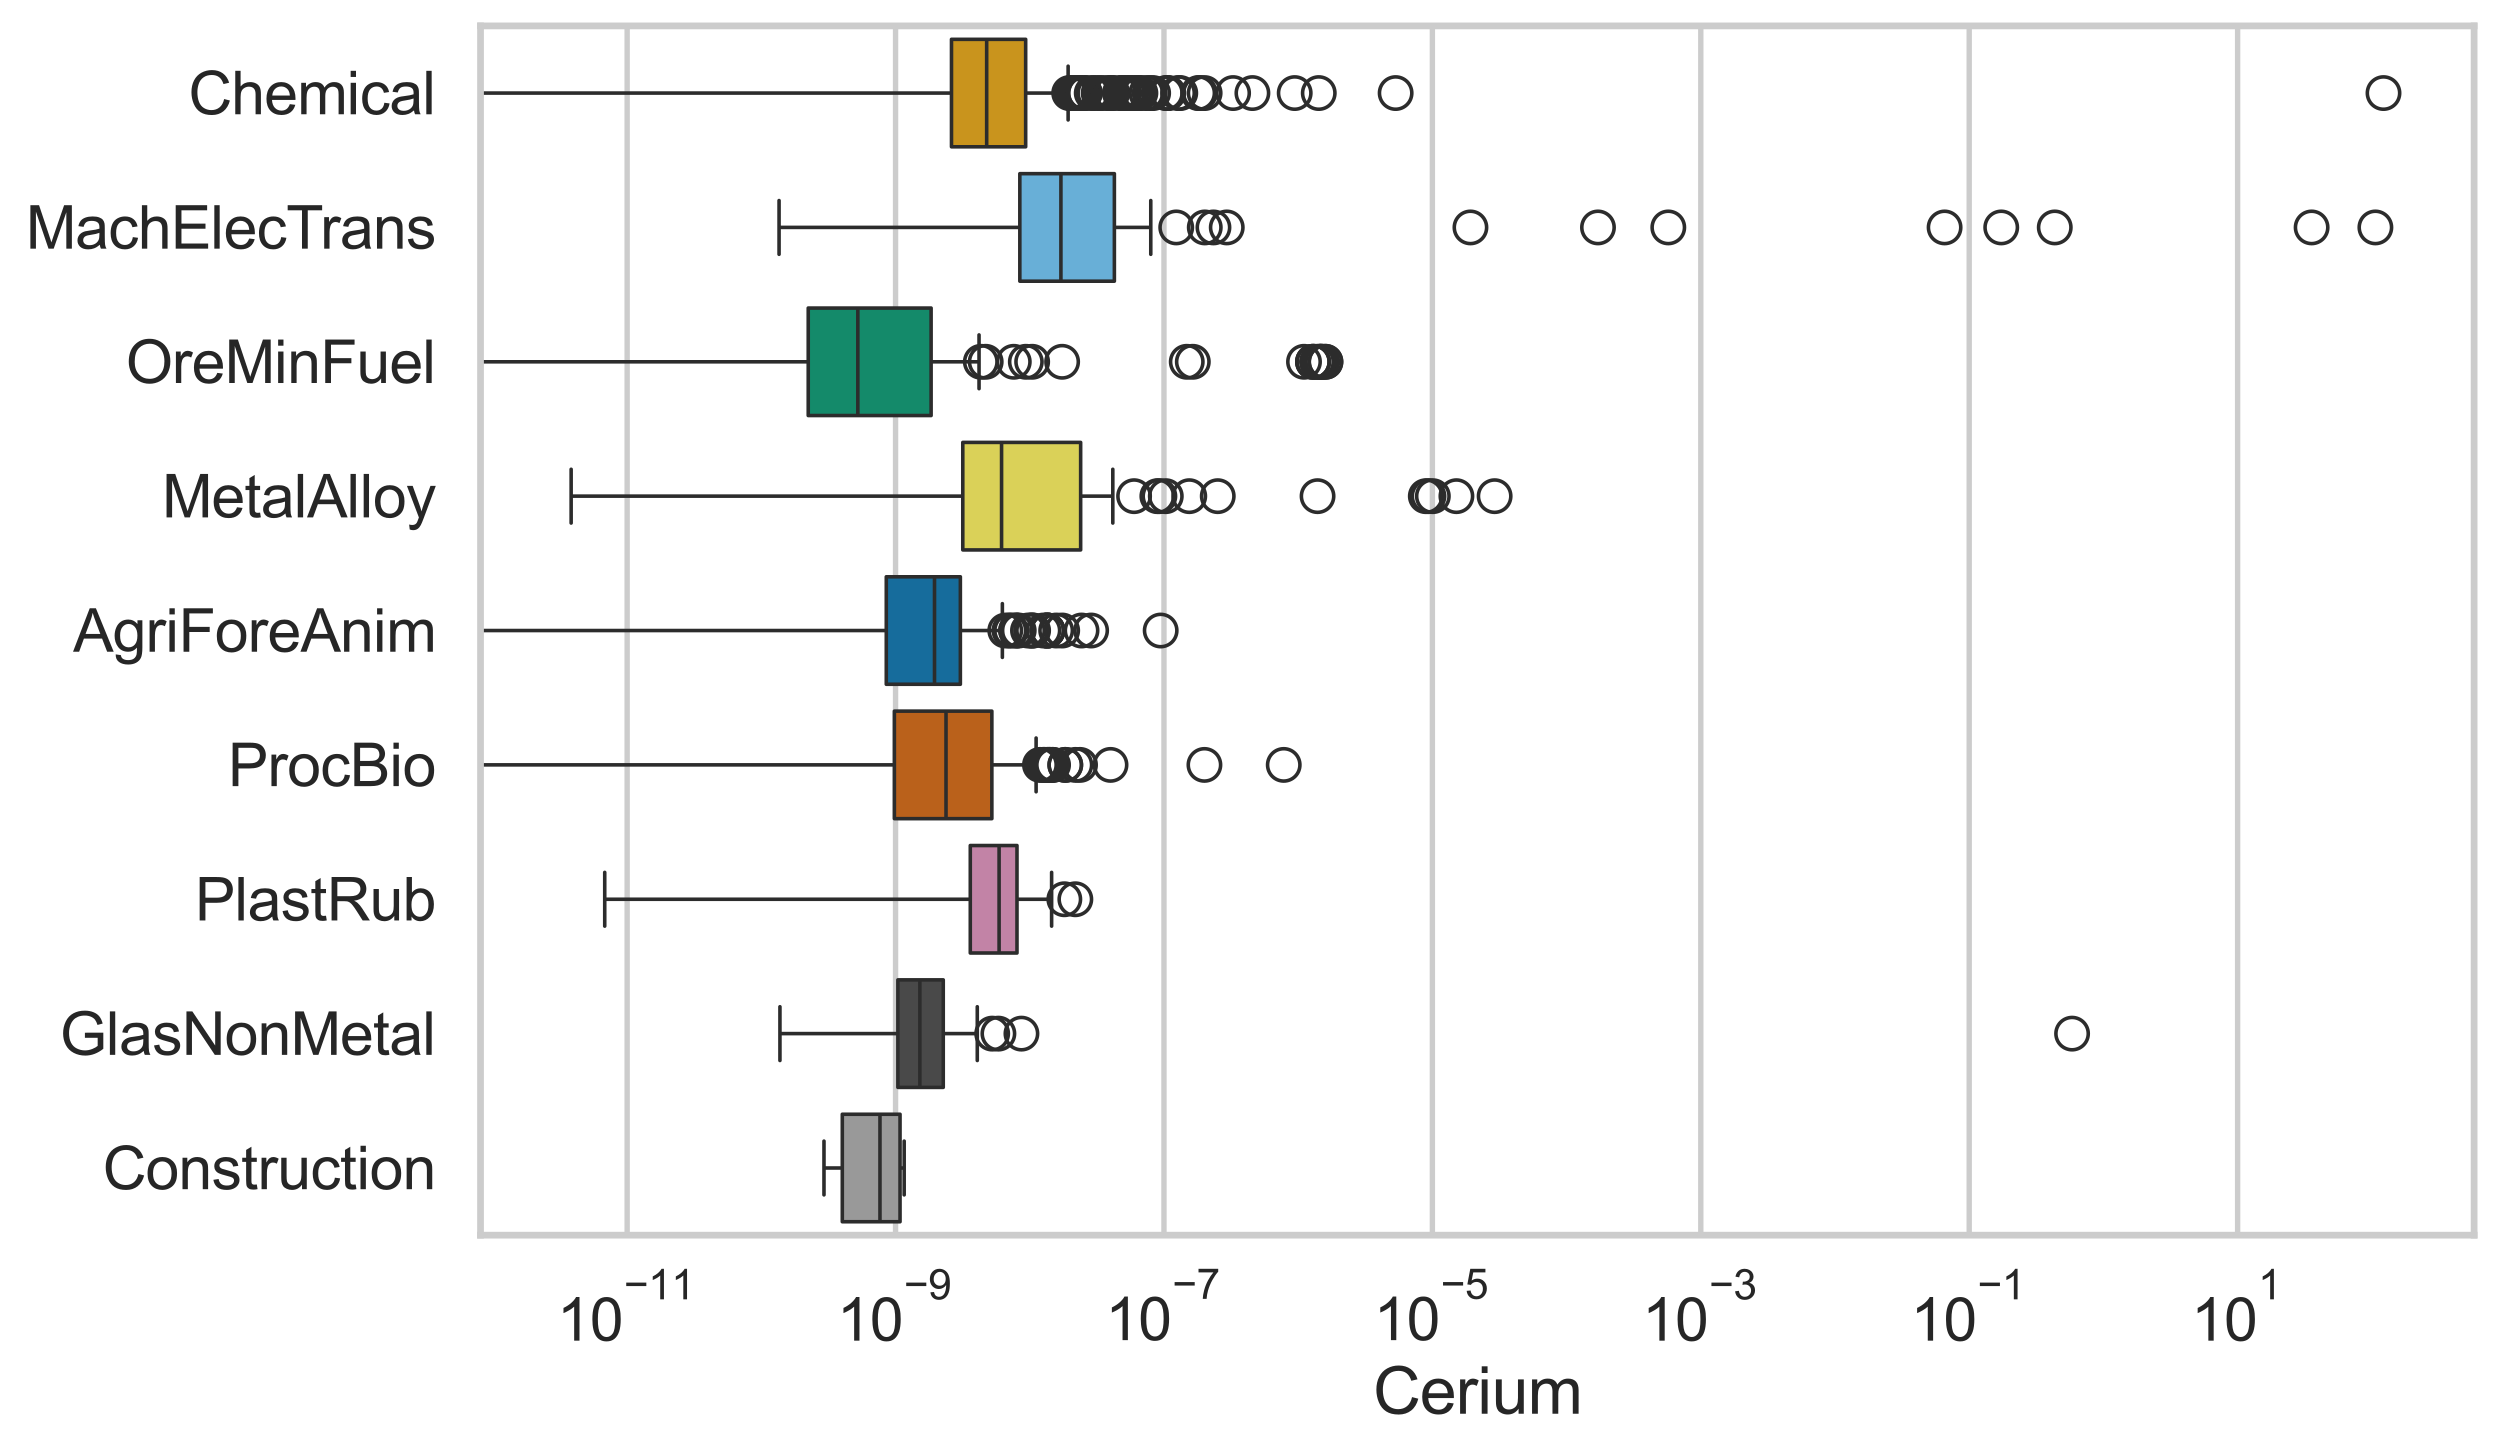 <?xml version="1.0" encoding="utf-8" standalone="no"?>
<!DOCTYPE svg PUBLIC "-//W3C//DTD SVG 1.1//EN"
  "http://www.w3.org/Graphics/SVG/1.1/DTD/svg11.dtd">
<svg xmlns:xlink="http://www.w3.org/1999/xlink" width="695.577pt" height="404.121pt" viewBox="0 0 695.577 404.121" xmlns="http://www.w3.org/2000/svg" version="1.1">
 <defs>
  <style type="text/css">*{stroke-linejoin: round; stroke-linecap: butt}</style>
 </defs>
 <g id="figure_1">
  <g id="patch_1">
   <path d="M 0 404.121 
L 695.577 404.121 
L 695.577 0 
L 0 0 
z
" style="fill: #ffffff"/>
  </g>
  <g id="axes_1">
   <g id="patch_2">
    <path d="M 133.697 343.665 
L 688.377 343.665 
L 688.377 7.2 
L 133.697 7.2 
z
" style="fill: #ffffff"/>
   </g>
   <g id="matplotlib.axis_1">
    <g id="xtick_1">
     <g id="line2d_1">
      <path d="M 174.492 343.665 
L 174.492 7.2 
" clip-path="url(#pb5e409c8e5)" style="fill: none; stroke: #cccccc; stroke-width: 1.5; stroke-linecap: round"/>
     </g>
     <g id="text_1">
      <!-- $\mathdefault{10^{-11}}$ -->
      <g style="fill: #262626" transform="translate(154.939 373.18) scale(0.165 -0.165)">
       <defs>
        <path id="ArialMT-31" d="M 2384 0 
L 1822 0 
L 1822 3584 
Q 1619 3391 1289 3197 
Q 959 3003 697 2906 
L 697 3450 
Q 1169 3672 1522 3987 
Q 1875 4303 2022 4600 
L 2384 4600 
L 2384 0 
z
" transform="scale(0.016)"/>
        <path id="ArialMT-30" d="M 266 2259 
Q 266 3072 433 3567 
Q 600 4063 929 4331 
Q 1259 4600 1759 4600 
Q 2128 4600 2406 4451 
Q 2684 4303 2865 4023 
Q 3047 3744 3150 3342 
Q 3253 2941 3253 2259 
Q 3253 1453 3087 958 
Q 2922 463 2592 192 
Q 2263 -78 1759 -78 
Q 1097 -78 719 397 
Q 266 969 266 2259 
z
M 844 2259 
Q 844 1131 1108 757 
Q 1372 384 1759 384 
Q 2147 384 2411 759 
Q 2675 1134 2675 2259 
Q 2675 3391 2411 3762 
Q 2147 4134 1753 4134 
Q 1366 4134 1134 3806 
Q 844 3388 844 2259 
z
" transform="scale(0.016)"/>
        <path id="ArialMT-2212" d="M 3381 1997 
L 356 1997 
L 356 2522 
L 3381 2522 
L 3381 1997 
z
" transform="scale(0.016)"/>
       </defs>
       <use xlink:href="#ArialMT-31" transform="translate(0 0.994)"/>
       <use xlink:href="#ArialMT-30" transform="translate(55.615 0.994)"/>
       <use xlink:href="#ArialMT-2212" transform="translate(112.973 70.688) scale(0.7)"/>
       <use xlink:href="#ArialMT-31" transform="translate(153.852 70.688) scale(0.7)"/>
       <use xlink:href="#ArialMT-31" transform="translate(192.782 70.688) scale(0.7)"/>
      </g>
     </g>
    </g>
    <g id="xtick_2">
     <g id="line2d_2">
      <path d="M 249.172 343.665 
L 249.172 7.2 
" clip-path="url(#pb5e409c8e5)" style="fill: none; stroke: #cccccc; stroke-width: 1.5; stroke-linecap: round"/>
     </g>
     <g id="text_2">
      <!-- $\mathdefault{10^{-9}}$ -->
      <g style="fill: #262626" transform="translate(232.837 373.18) scale(0.165 -0.165)">
       <defs>
        <path id="ArialMT-39" d="M 350 1059 
L 891 1109 
Q 959 728 1153 556 
Q 1347 384 1650 384 
Q 1909 384 2104 503 
Q 2300 622 2425 820 
Q 2550 1019 2634 1356 
Q 2719 1694 2719 2044 
Q 2719 2081 2716 2156 
Q 2547 1888 2255 1720 
Q 1963 1553 1622 1553 
Q 1053 1553 659 1965 
Q 266 2378 266 3053 
Q 266 3750 677 4175 
Q 1088 4600 1706 4600 
Q 2153 4600 2523 4359 
Q 2894 4119 3086 3673 
Q 3278 3228 3278 2384 
Q 3278 1506 3087 986 
Q 2897 466 2520 194 
Q 2144 -78 1638 -78 
Q 1100 -78 759 220 
Q 419 519 350 1059 
z
M 2653 3081 
Q 2653 3566 2395 3850 
Q 2138 4134 1775 4134 
Q 1400 4134 1122 3828 
Q 844 3522 844 3034 
Q 844 2597 1108 2323 
Q 1372 2050 1759 2050 
Q 2150 2050 2401 2323 
Q 2653 2597 2653 3081 
z
" transform="scale(0.016)"/>
       </defs>
       <use xlink:href="#ArialMT-31" transform="translate(0 0.994)"/>
       <use xlink:href="#ArialMT-30" transform="translate(55.615 0.994)"/>
       <use xlink:href="#ArialMT-2212" transform="translate(112.973 70.688) scale(0.7)"/>
       <use xlink:href="#ArialMT-39" transform="translate(153.852 70.688) scale(0.7)"/>
      </g>
     </g>
    </g>
    <g id="xtick_3">
     <g id="line2d_3">
      <path d="M 323.852 343.665 
L 323.852 7.2 
" clip-path="url(#pb5e409c8e5)" style="fill: none; stroke: #cccccc; stroke-width: 1.5; stroke-linecap: round"/>
     </g>
     <g id="text_3">
      <!-- $\mathdefault{10^{-7}}$ -->
      <g style="fill: #262626" transform="translate(307.517 373.015) scale(0.165 -0.165)">
       <defs>
        <path id="ArialMT-37" d="M 303 3981 
L 303 4522 
L 3269 4522 
L 3269 4084 
Q 2831 3619 2401 2847 
Q 1972 2075 1738 1259 
Q 1569 684 1522 0 
L 944 0 
Q 953 541 1156 1306 
Q 1359 2072 1739 2783 
Q 2119 3494 2547 3981 
L 303 3981 
z
" transform="scale(0.016)"/>
       </defs>
       <use xlink:href="#ArialMT-31" transform="translate(0 0.847)"/>
       <use xlink:href="#ArialMT-30" transform="translate(55.615 0.847)"/>
       <use xlink:href="#ArialMT-2212" transform="translate(112.973 70.541) scale(0.7)"/>
       <use xlink:href="#ArialMT-37" transform="translate(153.852 70.541) scale(0.7)"/>
      </g>
     </g>
    </g>
    <g id="xtick_4">
     <g id="line2d_4">
      <path d="M 398.532 343.665 
L 398.532 7.2 
" clip-path="url(#pb5e409c8e5)" style="fill: none; stroke: #cccccc; stroke-width: 1.5; stroke-linecap: round"/>
     </g>
     <g id="text_4">
      <!-- $\mathdefault{10^{-5}}$ -->
      <g style="fill: #262626" transform="translate(382.197 373.015) scale(0.165 -0.165)">
       <defs>
        <path id="ArialMT-35" d="M 266 1200 
L 856 1250 
Q 922 819 1161 601 
Q 1400 384 1738 384 
Q 2144 384 2425 690 
Q 2706 997 2706 1503 
Q 2706 1984 2436 2262 
Q 2166 2541 1728 2541 
Q 1456 2541 1237 2417 
Q 1019 2294 894 2097 
L 366 2166 
L 809 4519 
L 3088 4519 
L 3088 3981 
L 1259 3981 
L 1013 2750 
Q 1425 3038 1878 3038 
Q 2478 3038 2890 2622 
Q 3303 2206 3303 1553 
Q 3303 931 2941 478 
Q 2500 -78 1738 -78 
Q 1113 -78 717 272 
Q 322 622 266 1200 
z
" transform="scale(0.016)"/>
       </defs>
       <use xlink:href="#ArialMT-31" transform="translate(0 0.88)"/>
       <use xlink:href="#ArialMT-30" transform="translate(55.615 0.88)"/>
       <use xlink:href="#ArialMT-2212" transform="translate(112.973 70.573) scale(0.7)"/>
       <use xlink:href="#ArialMT-35" transform="translate(153.852 70.573) scale(0.7)"/>
      </g>
     </g>
    </g>
    <g id="xtick_5">
     <g id="line2d_5">
      <path d="M 473.212 343.665 
L 473.212 7.2 
" clip-path="url(#pb5e409c8e5)" style="fill: none; stroke: #cccccc; stroke-width: 1.5; stroke-linecap: round"/>
     </g>
     <g id="text_5">
      <!-- $\mathdefault{10^{-3}}$ -->
      <g style="fill: #262626" transform="translate(456.877 373.18) scale(0.165 -0.165)">
       <defs>
        <path id="ArialMT-33" d="M 269 1209 
L 831 1284 
Q 928 806 1161 595 
Q 1394 384 1728 384 
Q 2125 384 2398 659 
Q 2672 934 2672 1341 
Q 2672 1728 2419 1979 
Q 2166 2231 1775 2231 
Q 1616 2231 1378 2169 
L 1441 2663 
Q 1497 2656 1531 2656 
Q 1891 2656 2178 2843 
Q 2466 3031 2466 3422 
Q 2466 3731 2256 3934 
Q 2047 4138 1716 4138 
Q 1388 4138 1169 3931 
Q 950 3725 888 3313 
L 325 3413 
Q 428 3978 793 4289 
Q 1159 4600 1703 4600 
Q 2078 4600 2393 4439 
Q 2709 4278 2876 4000 
Q 3044 3722 3044 3409 
Q 3044 3113 2884 2869 
Q 2725 2625 2413 2481 
Q 2819 2388 3044 2092 
Q 3269 1797 3269 1353 
Q 3269 753 2831 336 
Q 2394 -81 1725 -81 
Q 1122 -81 723 278 
Q 325 638 269 1209 
z
" transform="scale(0.016)"/>
       </defs>
       <use xlink:href="#ArialMT-31" transform="translate(0 0.994)"/>
       <use xlink:href="#ArialMT-30" transform="translate(55.615 0.994)"/>
       <use xlink:href="#ArialMT-2212" transform="translate(112.973 70.688) scale(0.7)"/>
       <use xlink:href="#ArialMT-33" transform="translate(153.852 70.688) scale(0.7)"/>
      </g>
     </g>
    </g>
    <g id="xtick_6">
     <g id="line2d_6">
      <path d="M 547.892 343.665 
L 547.892 7.2 
" clip-path="url(#pb5e409c8e5)" style="fill: none; stroke: #cccccc; stroke-width: 1.5; stroke-linecap: round"/>
     </g>
     <g id="text_6">
      <!-- $\mathdefault{10^{-1}}$ -->
      <g style="fill: #262626" transform="translate(531.557 373.18) scale(0.165 -0.165)">
       <use xlink:href="#ArialMT-31" transform="translate(0 0.994)"/>
       <use xlink:href="#ArialMT-30" transform="translate(55.615 0.994)"/>
       <use xlink:href="#ArialMT-2212" transform="translate(112.973 70.688) scale(0.7)"/>
       <use xlink:href="#ArialMT-31" transform="translate(153.852 70.688) scale(0.7)"/>
      </g>
     </g>
    </g>
    <g id="xtick_7">
     <g id="line2d_7">
      <path d="M 622.572 343.665 
L 622.572 7.2 
" clip-path="url(#pb5e409c8e5)" style="fill: none; stroke: #cccccc; stroke-width: 1.5; stroke-linecap: round"/>
     </g>
     <g id="text_7">
      <!-- $\mathdefault{10^{1}}$ -->
      <g style="fill: #262626" transform="translate(609.62 373.18) scale(0.165 -0.165)">
       <use xlink:href="#ArialMT-31" transform="translate(0 0.994)"/>
       <use xlink:href="#ArialMT-30" transform="translate(55.615 0.994)"/>
       <use xlink:href="#ArialMT-31" transform="translate(112.973 70.688) scale(0.7)"/>
      </g>
     </g>
    </g>
    <g id="text_8">
     <!-- Cerium -->
     <g style="fill: #262626" transform="translate(382.034 393.344) scale(0.18 -0.18)">
      <defs>
       <path id="ArialMT-43" d="M 3763 1606 
L 4369 1453 
Q 4178 706 3683 314 
Q 3188 -78 2472 -78 
Q 1731 -78 1267 223 
Q 803 525 561 1097 
Q 319 1669 319 2325 
Q 319 3041 592 3573 
Q 866 4106 1370 4382 
Q 1875 4659 2481 4659 
Q 3169 4659 3637 4309 
Q 4106 3959 4291 3325 
L 3694 3184 
Q 3534 3684 3231 3912 
Q 2928 4141 2469 4141 
Q 1941 4141 1586 3887 
Q 1231 3634 1087 3207 
Q 944 2781 944 2328 
Q 944 1744 1114 1308 
Q 1284 872 1643 656 
Q 2003 441 2422 441 
Q 2931 441 3284 734 
Q 3638 1028 3763 1606 
z
" transform="scale(0.016)"/>
       <path id="ArialMT-65" d="M 2694 1069 
L 3275 997 
Q 3138 488 2766 206 
Q 2394 -75 1816 -75 
Q 1088 -75 661 373 
Q 234 822 234 1631 
Q 234 2469 665 2931 
Q 1097 3394 1784 3394 
Q 2450 3394 2872 2941 
Q 3294 2488 3294 1666 
Q 3294 1616 3291 1516 
L 816 1516 
Q 847 969 1125 678 
Q 1403 388 1819 388 
Q 2128 388 2347 550 
Q 2566 713 2694 1069 
z
M 847 1978 
L 2700 1978 
Q 2663 2397 2488 2606 
Q 2219 2931 1791 2931 
Q 1403 2931 1139 2672 
Q 875 2413 847 1978 
z
" transform="scale(0.016)"/>
       <path id="ArialMT-72" d="M 416 0 
L 416 3319 
L 922 3319 
L 922 2816 
Q 1116 3169 1280 3281 
Q 1444 3394 1641 3394 
Q 1925 3394 2219 3213 
L 2025 2691 
Q 1819 2813 1613 2813 
Q 1428 2813 1281 2702 
Q 1134 2591 1072 2394 
Q 978 2094 978 1738 
L 978 0 
L 416 0 
z
" transform="scale(0.016)"/>
       <path id="ArialMT-69" d="M 425 3934 
L 425 4581 
L 988 4581 
L 988 3934 
L 425 3934 
z
M 425 0 
L 425 3319 
L 988 3319 
L 988 0 
L 425 0 
z
" transform="scale(0.016)"/>
       <path id="ArialMT-75" d="M 2597 0 
L 2597 488 
Q 2209 -75 1544 -75 
Q 1250 -75 995 37 
Q 741 150 617 320 
Q 494 491 444 738 
Q 409 903 409 1263 
L 409 3319 
L 972 3319 
L 972 1478 
Q 972 1038 1006 884 
Q 1059 663 1231 536 
Q 1403 409 1656 409 
Q 1909 409 2131 539 
Q 2353 669 2445 892 
Q 2538 1116 2538 1541 
L 2538 3319 
L 3100 3319 
L 3100 0 
L 2597 0 
z
" transform="scale(0.016)"/>
       <path id="ArialMT-6d" d="M 422 0 
L 422 3319 
L 925 3319 
L 925 2853 
Q 1081 3097 1340 3245 
Q 1600 3394 1931 3394 
Q 2300 3394 2536 3241 
Q 2772 3088 2869 2813 
Q 3263 3394 3894 3394 
Q 4388 3394 4653 3120 
Q 4919 2847 4919 2278 
L 4919 0 
L 4359 0 
L 4359 2091 
Q 4359 2428 4304 2576 
Q 4250 2725 4106 2815 
Q 3963 2906 3769 2906 
Q 3419 2906 3187 2673 
Q 2956 2441 2956 1928 
L 2956 0 
L 2394 0 
L 2394 2156 
Q 2394 2531 2256 2718 
Q 2119 2906 1806 2906 
Q 1569 2906 1367 2781 
Q 1166 2656 1075 2415 
Q 984 2175 984 1722 
L 984 0 
L 422 0 
z
" transform="scale(0.016)"/>
      </defs>
      <use xlink:href="#ArialMT-43"/>
      <use xlink:href="#ArialMT-65" transform="translate(72.217 0)"/>
      <use xlink:href="#ArialMT-72" transform="translate(127.832 0)"/>
      <use xlink:href="#ArialMT-69" transform="translate(161.133 0)"/>
      <use xlink:href="#ArialMT-75" transform="translate(183.35 0)"/>
      <use xlink:href="#ArialMT-6d" transform="translate(238.965 0)"/>
     </g>
    </g>
   </g>
   <g id="matplotlib.axis_2">
    <g id="ytick_1">
     <g id="text_9">
      <!-- Chemical -->
      <g style="fill: #262626" transform="translate(52.428 31.798) scale(0.165 -0.165)">
       <defs>
        <path id="ArialMT-68" d="M 422 0 
L 422 4581 
L 984 4581 
L 984 2938 
Q 1378 3394 1978 3394 
Q 2347 3394 2619 3248 
Q 2891 3103 3008 2847 
Q 3125 2591 3125 2103 
L 3125 0 
L 2563 0 
L 2563 2103 
Q 2563 2525 2380 2717 
Q 2197 2909 1863 2909 
Q 1613 2909 1392 2779 
Q 1172 2650 1078 2428 
Q 984 2206 984 1816 
L 984 0 
L 422 0 
z
" transform="scale(0.016)"/>
        <path id="ArialMT-63" d="M 2588 1216 
L 3141 1144 
Q 3050 572 2676 248 
Q 2303 -75 1759 -75 
Q 1078 -75 664 370 
Q 250 816 250 1647 
Q 250 2184 428 2587 
Q 606 2991 970 3192 
Q 1334 3394 1763 3394 
Q 2303 3394 2647 3120 
Q 2991 2847 3088 2344 
L 2541 2259 
Q 2463 2594 2264 2762 
Q 2066 2931 1784 2931 
Q 1359 2931 1093 2626 
Q 828 2322 828 1663 
Q 828 994 1084 691 
Q 1341 388 1753 388 
Q 2084 388 2306 591 
Q 2528 794 2588 1216 
z
" transform="scale(0.016)"/>
        <path id="ArialMT-61" d="M 2588 409 
Q 2275 144 1986 34 
Q 1697 -75 1366 -75 
Q 819 -75 525 192 
Q 231 459 231 875 
Q 231 1119 342 1320 
Q 453 1522 633 1644 
Q 813 1766 1038 1828 
Q 1203 1872 1538 1913 
Q 2219 1994 2541 2106 
Q 2544 2222 2544 2253 
Q 2544 2597 2384 2738 
Q 2169 2928 1744 2928 
Q 1347 2928 1158 2789 
Q 969 2650 878 2297 
L 328 2372 
Q 403 2725 575 2942 
Q 747 3159 1072 3276 
Q 1397 3394 1825 3394 
Q 2250 3394 2515 3294 
Q 2781 3194 2906 3042 
Q 3031 2891 3081 2659 
Q 3109 2516 3109 2141 
L 3109 1391 
Q 3109 606 3145 398 
Q 3181 191 3288 0 
L 2700 0 
Q 2613 175 2588 409 
z
M 2541 1666 
Q 2234 1541 1622 1453 
Q 1275 1403 1131 1340 
Q 988 1278 909 1158 
Q 831 1038 831 891 
Q 831 666 1001 516 
Q 1172 366 1500 366 
Q 1825 366 2078 508 
Q 2331 650 2450 897 
Q 2541 1088 2541 1459 
L 2541 1666 
z
" transform="scale(0.016)"/>
        <path id="ArialMT-6c" d="M 409 0 
L 409 4581 
L 972 4581 
L 972 0 
L 409 0 
z
" transform="scale(0.016)"/>
       </defs>
       <use xlink:href="#ArialMT-43"/>
       <use xlink:href="#ArialMT-68" transform="translate(72.217 0)"/>
       <use xlink:href="#ArialMT-65" transform="translate(127.832 0)"/>
       <use xlink:href="#ArialMT-6d" transform="translate(183.447 0)"/>
       <use xlink:href="#ArialMT-69" transform="translate(266.748 0)"/>
       <use xlink:href="#ArialMT-63" transform="translate(288.965 0)"/>
       <use xlink:href="#ArialMT-61" transform="translate(338.965 0)"/>
       <use xlink:href="#ArialMT-6c" transform="translate(394.58 0)"/>
      </g>
     </g>
    </g>
    <g id="ytick_2">
     <g id="text_10">
      <!-- MachElecTrans -->
      <g style="fill: #262626" transform="translate(7.2 69.183) scale(0.165 -0.165)">
       <defs>
        <path id="ArialMT-4d" d="M 475 0 
L 475 4581 
L 1388 4581 
L 2472 1338 
Q 2622 884 2691 659 
Q 2769 909 2934 1394 
L 4031 4581 
L 4847 4581 
L 4847 0 
L 4263 0 
L 4263 3834 
L 2931 0 
L 2384 0 
L 1059 3900 
L 1059 0 
L 475 0 
z
" transform="scale(0.016)"/>
        <path id="ArialMT-45" d="M 506 0 
L 506 4581 
L 3819 4581 
L 3819 4041 
L 1113 4041 
L 1113 2638 
L 3647 2638 
L 3647 2100 
L 1113 2100 
L 1113 541 
L 3925 541 
L 3925 0 
L 506 0 
z
" transform="scale(0.016)"/>
        <path id="ArialMT-54" d="M 1659 0 
L 1659 4041 
L 150 4041 
L 150 4581 
L 3781 4581 
L 3781 4041 
L 2266 4041 
L 2266 0 
L 1659 0 
z
" transform="scale(0.016)"/>
        <path id="ArialMT-6e" d="M 422 0 
L 422 3319 
L 928 3319 
L 928 2847 
Q 1294 3394 1984 3394 
Q 2284 3394 2536 3286 
Q 2788 3178 2913 3003 
Q 3038 2828 3088 2588 
Q 3119 2431 3119 2041 
L 3119 0 
L 2556 0 
L 2556 2019 
Q 2556 2363 2490 2533 
Q 2425 2703 2258 2804 
Q 2091 2906 1866 2906 
Q 1506 2906 1245 2678 
Q 984 2450 984 1813 
L 984 0 
L 422 0 
z
" transform="scale(0.016)"/>
        <path id="ArialMT-73" d="M 197 991 
L 753 1078 
Q 800 744 1014 566 
Q 1228 388 1613 388 
Q 2000 388 2187 545 
Q 2375 703 2375 916 
Q 2375 1106 2209 1216 
Q 2094 1291 1634 1406 
Q 1016 1563 777 1677 
Q 538 1791 414 1992 
Q 291 2194 291 2438 
Q 291 2659 392 2848 
Q 494 3038 669 3163 
Q 800 3259 1026 3326 
Q 1253 3394 1513 3394 
Q 1903 3394 2198 3281 
Q 2494 3169 2634 2976 
Q 2775 2784 2828 2463 
L 2278 2388 
Q 2241 2644 2061 2787 
Q 1881 2931 1553 2931 
Q 1166 2931 1000 2803 
Q 834 2675 834 2503 
Q 834 2394 903 2306 
Q 972 2216 1119 2156 
Q 1203 2125 1616 2013 
Q 2213 1853 2448 1751 
Q 2684 1650 2818 1456 
Q 2953 1263 2953 975 
Q 2953 694 2789 445 
Q 2625 197 2315 61 
Q 2006 -75 1616 -75 
Q 969 -75 630 194 
Q 291 463 197 991 
z
" transform="scale(0.016)"/>
       </defs>
       <use xlink:href="#ArialMT-4d"/>
       <use xlink:href="#ArialMT-61" transform="translate(83.301 0)"/>
       <use xlink:href="#ArialMT-63" transform="translate(138.916 0)"/>
       <use xlink:href="#ArialMT-68" transform="translate(188.916 0)"/>
       <use xlink:href="#ArialMT-45" transform="translate(244.531 0)"/>
       <use xlink:href="#ArialMT-6c" transform="translate(311.23 0)"/>
       <use xlink:href="#ArialMT-65" transform="translate(333.447 0)"/>
       <use xlink:href="#ArialMT-63" transform="translate(389.062 0)"/>
       <use xlink:href="#ArialMT-54" transform="translate(439.062 0)"/>
       <use xlink:href="#ArialMT-72" transform="translate(496.396 0)"/>
       <use xlink:href="#ArialMT-61" transform="translate(529.697 0)"/>
       <use xlink:href="#ArialMT-6e" transform="translate(585.312 0)"/>
       <use xlink:href="#ArialMT-73" transform="translate(640.928 0)"/>
      </g>
     </g>
    </g>
    <g id="ytick_3">
     <g id="text_11">
      <!-- OreMinFuel -->
      <g style="fill: #262626" transform="translate(35.013 106.568) scale(0.165 -0.165)">
       <defs>
        <path id="ArialMT-4f" d="M 309 2231 
Q 309 3372 921 4017 
Q 1534 4663 2503 4663 
Q 3138 4663 3647 4359 
Q 4156 4056 4423 3514 
Q 4691 2972 4691 2284 
Q 4691 1588 4409 1038 
Q 4128 488 3612 205 
Q 3097 -78 2500 -78 
Q 1853 -78 1343 234 
Q 834 547 571 1087 
Q 309 1628 309 2231 
z
M 934 2222 
Q 934 1394 1379 917 
Q 1825 441 2497 441 
Q 3181 441 3623 922 
Q 4066 1403 4066 2288 
Q 4066 2847 3877 3264 
Q 3688 3681 3323 3911 
Q 2959 4141 2506 4141 
Q 1863 4141 1398 3698 
Q 934 3256 934 2222 
z
" transform="scale(0.016)"/>
        <path id="ArialMT-46" d="M 525 0 
L 525 4581 
L 3616 4581 
L 3616 4041 
L 1131 4041 
L 1131 2622 
L 3281 2622 
L 3281 2081 
L 1131 2081 
L 1131 0 
L 525 0 
z
" transform="scale(0.016)"/>
       </defs>
       <use xlink:href="#ArialMT-4f"/>
       <use xlink:href="#ArialMT-72" transform="translate(77.783 0)"/>
       <use xlink:href="#ArialMT-65" transform="translate(111.084 0)"/>
       <use xlink:href="#ArialMT-4d" transform="translate(166.699 0)"/>
       <use xlink:href="#ArialMT-69" transform="translate(250 0)"/>
       <use xlink:href="#ArialMT-6e" transform="translate(272.217 0)"/>
       <use xlink:href="#ArialMT-46" transform="translate(327.832 0)"/>
       <use xlink:href="#ArialMT-75" transform="translate(388.916 0)"/>
       <use xlink:href="#ArialMT-65" transform="translate(444.531 0)"/>
       <use xlink:href="#ArialMT-6c" transform="translate(500.146 0)"/>
      </g>
     </g>
    </g>
    <g id="ytick_4">
     <g id="text_12">
      <!-- MetalAlloy -->
      <g style="fill: #262626" transform="translate(45.088 143.953) scale(0.165 -0.165)">
       <defs>
        <path id="ArialMT-74" d="M 1650 503 
L 1731 6 
Q 1494 -44 1306 -44 
Q 1000 -44 831 53 
Q 663 150 594 308 
Q 525 466 525 972 
L 525 2881 
L 113 2881 
L 113 3319 
L 525 3319 
L 525 4141 
L 1084 4478 
L 1084 3319 
L 1650 3319 
L 1650 2881 
L 1084 2881 
L 1084 941 
Q 1084 700 1114 631 
Q 1144 563 1211 522 
Q 1278 481 1403 481 
Q 1497 481 1650 503 
z
" transform="scale(0.016)"/>
        <path id="ArialMT-41" d="M -9 0 
L 1750 4581 
L 2403 4581 
L 4278 0 
L 3588 0 
L 3053 1388 
L 1138 1388 
L 634 0 
L -9 0 
z
M 1313 1881 
L 2866 1881 
L 2388 3150 
Q 2169 3728 2063 4100 
Q 1975 3659 1816 3225 
L 1313 1881 
z
" transform="scale(0.016)"/>
        <path id="ArialMT-6f" d="M 213 1659 
Q 213 2581 725 3025 
Q 1153 3394 1769 3394 
Q 2453 3394 2887 2945 
Q 3322 2497 3322 1706 
Q 3322 1066 3130 698 
Q 2938 331 2570 128 
Q 2203 -75 1769 -75 
Q 1072 -75 642 372 
Q 213 819 213 1659 
z
M 791 1659 
Q 791 1022 1069 705 
Q 1347 388 1769 388 
Q 2188 388 2466 706 
Q 2744 1025 2744 1678 
Q 2744 2294 2464 2611 
Q 2184 2928 1769 2928 
Q 1347 2928 1069 2612 
Q 791 2297 791 1659 
z
" transform="scale(0.016)"/>
        <path id="ArialMT-79" d="M 397 -1278 
L 334 -750 
Q 519 -800 656 -800 
Q 844 -800 956 -737 
Q 1069 -675 1141 -563 
Q 1194 -478 1313 -144 
Q 1328 -97 1363 -6 
L 103 3319 
L 709 3319 
L 1400 1397 
Q 1534 1031 1641 628 
Q 1738 1016 1872 1384 
L 2581 3319 
L 3144 3319 
L 1881 -56 
Q 1678 -603 1566 -809 
Q 1416 -1088 1222 -1217 
Q 1028 -1347 759 -1347 
Q 597 -1347 397 -1278 
z
" transform="scale(0.016)"/>
       </defs>
       <use xlink:href="#ArialMT-4d"/>
       <use xlink:href="#ArialMT-65" transform="translate(83.301 0)"/>
       <use xlink:href="#ArialMT-74" transform="translate(138.916 0)"/>
       <use xlink:href="#ArialMT-61" transform="translate(166.699 0)"/>
       <use xlink:href="#ArialMT-6c" transform="translate(222.314 0)"/>
       <use xlink:href="#ArialMT-41" transform="translate(244.531 0)"/>
       <use xlink:href="#ArialMT-6c" transform="translate(311.23 0)"/>
       <use xlink:href="#ArialMT-6c" transform="translate(333.447 0)"/>
       <use xlink:href="#ArialMT-6f" transform="translate(355.664 0)"/>
       <use xlink:href="#ArialMT-79" transform="translate(411.279 0)"/>
      </g>
     </g>
    </g>
    <g id="ytick_5">
     <g id="text_13">
      <!-- AgriForeAnim -->
      <g style="fill: #262626" transform="translate(20.341 181.337) scale(0.165 -0.165)">
       <defs>
        <path id="ArialMT-67" d="M 319 -275 
L 866 -356 
Q 900 -609 1056 -725 
Q 1266 -881 1628 -881 
Q 2019 -881 2231 -725 
Q 2444 -569 2519 -288 
Q 2563 -116 2559 434 
Q 2191 0 1641 0 
Q 956 0 581 494 
Q 206 988 206 1678 
Q 206 2153 378 2554 
Q 550 2956 876 3175 
Q 1203 3394 1644 3394 
Q 2231 3394 2613 2919 
L 2613 3319 
L 3131 3319 
L 3131 450 
Q 3131 -325 2973 -648 
Q 2816 -972 2473 -1159 
Q 2131 -1347 1631 -1347 
Q 1038 -1347 672 -1080 
Q 306 -813 319 -275 
z
M 784 1719 
Q 784 1066 1043 766 
Q 1303 466 1694 466 
Q 2081 466 2343 764 
Q 2606 1063 2606 1700 
Q 2606 2309 2336 2618 
Q 2066 2928 1684 2928 
Q 1309 2928 1046 2623 
Q 784 2319 784 1719 
z
" transform="scale(0.016)"/>
       </defs>
       <use xlink:href="#ArialMT-41"/>
       <use xlink:href="#ArialMT-67" transform="translate(66.699 0)"/>
       <use xlink:href="#ArialMT-72" transform="translate(122.314 0)"/>
       <use xlink:href="#ArialMT-69" transform="translate(155.615 0)"/>
       <use xlink:href="#ArialMT-46" transform="translate(177.832 0)"/>
       <use xlink:href="#ArialMT-6f" transform="translate(238.916 0)"/>
       <use xlink:href="#ArialMT-72" transform="translate(294.531 0)"/>
       <use xlink:href="#ArialMT-65" transform="translate(327.832 0)"/>
       <use xlink:href="#ArialMT-41" transform="translate(383.447 0)"/>
       <use xlink:href="#ArialMT-6e" transform="translate(450.146 0)"/>
       <use xlink:href="#ArialMT-69" transform="translate(505.762 0)"/>
       <use xlink:href="#ArialMT-6d" transform="translate(527.979 0)"/>
      </g>
     </g>
    </g>
    <g id="ytick_6">
     <g id="text_14">
      <!-- ProcBio -->
      <g style="fill: #262626" transform="translate(63.424 218.722) scale(0.165 -0.165)">
       <defs>
        <path id="ArialMT-50" d="M 494 0 
L 494 4581 
L 2222 4581 
Q 2678 4581 2919 4538 
Q 3256 4481 3484 4323 
Q 3713 4166 3852 3881 
Q 3991 3597 3991 3256 
Q 3991 2672 3619 2267 
Q 3247 1863 2275 1863 
L 1100 1863 
L 1100 0 
L 494 0 
z
M 1100 2403 
L 2284 2403 
Q 2872 2403 3119 2622 
Q 3366 2841 3366 3238 
Q 3366 3525 3220 3729 
Q 3075 3934 2838 4000 
Q 2684 4041 2272 4041 
L 1100 4041 
L 1100 2403 
z
" transform="scale(0.016)"/>
        <path id="ArialMT-42" d="M 469 0 
L 469 4581 
L 2188 4581 
Q 2713 4581 3030 4442 
Q 3347 4303 3526 4014 
Q 3706 3725 3706 3409 
Q 3706 3116 3547 2856 
Q 3388 2597 3066 2438 
Q 3481 2316 3704 2022 
Q 3928 1728 3928 1328 
Q 3928 1006 3792 729 
Q 3656 453 3456 303 
Q 3256 153 2954 76 
Q 2653 0 2216 0 
L 469 0 
z
M 1075 2656 
L 2066 2656 
Q 2469 2656 2644 2709 
Q 2875 2778 2992 2937 
Q 3109 3097 3109 3338 
Q 3109 3566 3000 3739 
Q 2891 3913 2687 3977 
Q 2484 4041 1991 4041 
L 1075 4041 
L 1075 2656 
z
M 1075 541 
L 2216 541 
Q 2509 541 2628 563 
Q 2838 600 2978 687 
Q 3119 775 3209 942 
Q 3300 1109 3300 1328 
Q 3300 1584 3169 1773 
Q 3038 1963 2805 2039 
Q 2572 2116 2134 2116 
L 1075 2116 
L 1075 541 
z
" transform="scale(0.016)"/>
       </defs>
       <use xlink:href="#ArialMT-50"/>
       <use xlink:href="#ArialMT-72" transform="translate(66.699 0)"/>
       <use xlink:href="#ArialMT-6f" transform="translate(100 0)"/>
       <use xlink:href="#ArialMT-63" transform="translate(155.615 0)"/>
       <use xlink:href="#ArialMT-42" transform="translate(205.615 0)"/>
       <use xlink:href="#ArialMT-69" transform="translate(272.314 0)"/>
       <use xlink:href="#ArialMT-6f" transform="translate(294.531 0)"/>
      </g>
     </g>
    </g>
    <g id="ytick_7">
     <g id="text_15">
      <!-- PlastRub -->
      <g style="fill: #262626" transform="translate(54.248 256.107) scale(0.165 -0.165)">
       <defs>
        <path id="ArialMT-52" d="M 503 0 
L 503 4581 
L 2534 4581 
Q 3147 4581 3465 4457 
Q 3784 4334 3975 4021 
Q 4166 3709 4166 3331 
Q 4166 2844 3850 2509 
Q 3534 2175 2875 2084 
Q 3116 1969 3241 1856 
Q 3506 1613 3744 1247 
L 4541 0 
L 3778 0 
L 3172 953 
Q 2906 1366 2734 1584 
Q 2563 1803 2427 1890 
Q 2291 1978 2150 2013 
Q 2047 2034 1813 2034 
L 1109 2034 
L 1109 0 
L 503 0 
z
M 1109 2559 
L 2413 2559 
Q 2828 2559 3062 2645 
Q 3297 2731 3419 2920 
Q 3541 3109 3541 3331 
Q 3541 3656 3305 3865 
Q 3069 4075 2559 4075 
L 1109 4075 
L 1109 2559 
z
" transform="scale(0.016)"/>
        <path id="ArialMT-62" d="M 941 0 
L 419 0 
L 419 4581 
L 981 4581 
L 981 2947 
Q 1338 3394 1891 3394 
Q 2197 3394 2470 3270 
Q 2744 3147 2920 2923 
Q 3097 2700 3197 2384 
Q 3297 2069 3297 1709 
Q 3297 856 2875 390 
Q 2453 -75 1863 -75 
Q 1275 -75 941 416 
L 941 0 
z
M 934 1684 
Q 934 1088 1097 822 
Q 1363 388 1816 388 
Q 2184 388 2453 708 
Q 2722 1028 2722 1663 
Q 2722 2313 2464 2622 
Q 2206 2931 1841 2931 
Q 1472 2931 1203 2611 
Q 934 2291 934 1684 
z
" transform="scale(0.016)"/>
       </defs>
       <use xlink:href="#ArialMT-50"/>
       <use xlink:href="#ArialMT-6c" transform="translate(66.699 0)"/>
       <use xlink:href="#ArialMT-61" transform="translate(88.916 0)"/>
       <use xlink:href="#ArialMT-73" transform="translate(144.531 0)"/>
       <use xlink:href="#ArialMT-74" transform="translate(194.531 0)"/>
       <use xlink:href="#ArialMT-52" transform="translate(222.314 0)"/>
       <use xlink:href="#ArialMT-75" transform="translate(294.531 0)"/>
       <use xlink:href="#ArialMT-62" transform="translate(350.146 0)"/>
      </g>
     </g>
    </g>
    <g id="ytick_8">
     <g id="text_16">
      <!-- GlasNonMetal -->
      <g style="fill: #262626" transform="translate(16.659 293.492) scale(0.165 -0.165)">
       <defs>
        <path id="ArialMT-47" d="M 2638 1797 
L 2638 2334 
L 4578 2338 
L 4578 638 
Q 4131 281 3656 101 
Q 3181 -78 2681 -78 
Q 2006 -78 1454 211 
Q 903 500 622 1047 
Q 341 1594 341 2269 
Q 341 2938 620 3517 
Q 900 4097 1425 4378 
Q 1950 4659 2634 4659 
Q 3131 4659 3532 4498 
Q 3934 4338 4162 4050 
Q 4391 3763 4509 3300 
L 3963 3150 
Q 3859 3500 3706 3700 
Q 3553 3900 3268 4020 
Q 2984 4141 2638 4141 
Q 2222 4141 1919 4014 
Q 1616 3888 1430 3681 
Q 1244 3475 1141 3228 
Q 966 2803 966 2306 
Q 966 1694 1177 1281 
Q 1388 869 1791 669 
Q 2194 469 2647 469 
Q 3041 469 3416 620 
Q 3791 772 3984 944 
L 3984 1797 
L 2638 1797 
z
" transform="scale(0.016)"/>
        <path id="ArialMT-4e" d="M 488 0 
L 488 4581 
L 1109 4581 
L 3516 984 
L 3516 4581 
L 4097 4581 
L 4097 0 
L 3475 0 
L 1069 3600 
L 1069 0 
L 488 0 
z
" transform="scale(0.016)"/>
       </defs>
       <use xlink:href="#ArialMT-47"/>
       <use xlink:href="#ArialMT-6c" transform="translate(77.783 0)"/>
       <use xlink:href="#ArialMT-61" transform="translate(100 0)"/>
       <use xlink:href="#ArialMT-73" transform="translate(155.615 0)"/>
       <use xlink:href="#ArialMT-4e" transform="translate(205.615 0)"/>
       <use xlink:href="#ArialMT-6f" transform="translate(277.832 0)"/>
       <use xlink:href="#ArialMT-6e" transform="translate(333.447 0)"/>
       <use xlink:href="#ArialMT-4d" transform="translate(389.062 0)"/>
       <use xlink:href="#ArialMT-65" transform="translate(472.363 0)"/>
       <use xlink:href="#ArialMT-74" transform="translate(527.979 0)"/>
       <use xlink:href="#ArialMT-61" transform="translate(555.762 0)"/>
       <use xlink:href="#ArialMT-6c" transform="translate(611.377 0)"/>
      </g>
     </g>
    </g>
    <g id="ytick_9">
     <g id="text_17">
      <!-- Construction -->
      <g style="fill: #262626" transform="translate(28.575 330.877) scale(0.165 -0.165)">
       <use xlink:href="#ArialMT-43"/>
       <use xlink:href="#ArialMT-6f" transform="translate(72.217 0)"/>
       <use xlink:href="#ArialMT-6e" transform="translate(127.832 0)"/>
       <use xlink:href="#ArialMT-73" transform="translate(183.447 0)"/>
       <use xlink:href="#ArialMT-74" transform="translate(233.447 0)"/>
       <use xlink:href="#ArialMT-72" transform="translate(261.23 0)"/>
       <use xlink:href="#ArialMT-75" transform="translate(294.531 0)"/>
       <use xlink:href="#ArialMT-63" transform="translate(350.146 0)"/>
       <use xlink:href="#ArialMT-74" transform="translate(400.146 0)"/>
       <use xlink:href="#ArialMT-69" transform="translate(427.93 0)"/>
       <use xlink:href="#ArialMT-6f" transform="translate(450.146 0)"/>
       <use xlink:href="#ArialMT-6e" transform="translate(505.762 0)"/>
      </g>
     </g>
    </g>
   </g>
   <g id="patch_3">
    <path d="M 264.732 10.938 
L 264.732 40.846 
L 285.371 40.846 
L 285.371 10.938 
L 264.732 10.938 
z
" clip-path="url(#pb5e409c8e5)" style="fill: #c9941d; stroke: #2c2c2c; stroke-linejoin: miter"/>
   </g>
   <g id="line2d_8">
    <path d="M 264.732 25.892 
L -1 25.892 
" clip-path="url(#pb5e409c8e5)" style="fill: none; stroke: #2c2c2c"/>
   </g>
   <g id="line2d_9">
    <path d="M 285.371 25.892 
L 297.185 25.892 
" clip-path="url(#pb5e409c8e5)" style="fill: none; stroke: #2c2c2c"/>
   </g>
   <g id="line2d_10">
    <path clip-path="url(#pb5e409c8e5)" style="fill: none; stroke: #2c2c2c; stroke-linecap: round"/>
   </g>
   <g id="line2d_11">
    <path d="M 297.185 18.415 
L 297.185 33.369 
" clip-path="url(#pb5e409c8e5)" style="fill: none; stroke: #2c2c2c; stroke-linecap: round"/>
   </g>
   <g id="line2d_12">
    <defs>
     <path id="m335704e783" d="M 0 4.5 
C 1.193 4.5 2.338 4.026 3.182 3.182 
C 4.026 2.338 4.5 1.193 4.5 0 
C 4.5 -1.193 4.026 -2.338 3.182 -3.182 
C 2.338 -4.026 1.193 -4.5 0 -4.5 
C -1.193 -4.5 -2.338 -4.026 -3.182 -3.182 
C -4.026 -2.338 -4.5 -1.193 -4.5 0 
C -4.5 1.193 -4.026 2.338 -3.182 3.182 
C -2.338 4.026 -1.193 4.5 0 4.5 
z
" style="stroke: #2c2c2c"/>
    </defs>
    <g clip-path="url(#pb5e409c8e5)">
     <use xlink:href="#m335704e783" x="333.373" y="25.892" style="fill-opacity: 0; stroke: #2c2c2c"/>
     <use xlink:href="#m335704e783" x="333.841" y="25.892" style="fill-opacity: 0; stroke: #2c2c2c"/>
     <use xlink:href="#m335704e783" x="324.768" y="25.892" style="fill-opacity: 0; stroke: #2c2c2c"/>
     <use xlink:href="#m335704e783" x="309.19" y="25.892" style="fill-opacity: 0; stroke: #2c2c2c"/>
     <use xlink:href="#m335704e783" x="299.296" y="25.892" style="fill-opacity: 0; stroke: #2c2c2c"/>
     <use xlink:href="#m335704e783" x="301.053" y="25.892" style="fill-opacity: 0; stroke: #2c2c2c"/>
     <use xlink:href="#m335704e783" x="324.382" y="25.892" style="fill-opacity: 0; stroke: #2c2c2c"/>
     <use xlink:href="#m335704e783" x="306.535" y="25.892" style="fill-opacity: 0; stroke: #2c2c2c"/>
     <use xlink:href="#m335704e783" x="300.465" y="25.892" style="fill-opacity: 0; stroke: #2c2c2c"/>
     <use xlink:href="#m335704e783" x="388.309" y="25.892" style="fill-opacity: 0; stroke: #2c2c2c"/>
     <use xlink:href="#m335704e783" x="301.808" y="25.892" style="fill-opacity: 0; stroke: #2c2c2c"/>
     <use xlink:href="#m335704e783" x="343.083" y="25.892" style="fill-opacity: 0; stroke: #2c2c2c"/>
     <use xlink:href="#m335704e783" x="317.292" y="25.892" style="fill-opacity: 0; stroke: #2c2c2c"/>
     <use xlink:href="#m335704e783" x="327.773" y="25.892" style="fill-opacity: 0; stroke: #2c2c2c"/>
     <use xlink:href="#m335704e783" x="298.2" y="25.892" style="fill-opacity: 0; stroke: #2c2c2c"/>
     <use xlink:href="#m335704e783" x="298.991" y="25.892" style="fill-opacity: 0; stroke: #2c2c2c"/>
     <use xlink:href="#m335704e783" x="335.163" y="25.892" style="fill-opacity: 0; stroke: #2c2c2c"/>
     <use xlink:href="#m335704e783" x="320.84" y="25.892" style="fill-opacity: 0; stroke: #2c2c2c"/>
     <use xlink:href="#m335704e783" x="317.025" y="25.892" style="fill-opacity: 0; stroke: #2c2c2c"/>
     <use xlink:href="#m335704e783" x="315.565" y="25.892" style="fill-opacity: 0; stroke: #2c2c2c"/>
     <use xlink:href="#m335704e783" x="300.247" y="25.892" style="fill-opacity: 0; stroke: #2c2c2c"/>
     <use xlink:href="#m335704e783" x="298.548" y="25.892" style="fill-opacity: 0; stroke: #2c2c2c"/>
     <use xlink:href="#m335704e783" x="325.054" y="25.892" style="fill-opacity: 0; stroke: #2c2c2c"/>
     <use xlink:href="#m335704e783" x="299.425" y="25.892" style="fill-opacity: 0; stroke: #2c2c2c"/>
     <use xlink:href="#m335704e783" x="312.816" y="25.892" style="fill-opacity: 0; stroke: #2c2c2c"/>
     <use xlink:href="#m335704e783" x="366.919" y="25.892" style="fill-opacity: 0; stroke: #2c2c2c"/>
     <use xlink:href="#m335704e783" x="309.427" y="25.892" style="fill-opacity: 0; stroke: #2c2c2c"/>
     <use xlink:href="#m335704e783" x="313.721" y="25.892" style="fill-opacity: 0; stroke: #2c2c2c"/>
     <use xlink:href="#m335704e783" x="301.389" y="25.892" style="fill-opacity: 0; stroke: #2c2c2c"/>
     <use xlink:href="#m335704e783" x="311.584" y="25.892" style="fill-opacity: 0; stroke: #2c2c2c"/>
     <use xlink:href="#m335704e783" x="299.219" y="25.892" style="fill-opacity: 0; stroke: #2c2c2c"/>
     <use xlink:href="#m335704e783" x="303.753" y="25.892" style="fill-opacity: 0; stroke: #2c2c2c"/>
     <use xlink:href="#m335704e783" x="316.278" y="25.892" style="fill-opacity: 0; stroke: #2c2c2c"/>
     <use xlink:href="#m335704e783" x="312.597" y="25.892" style="fill-opacity: 0; stroke: #2c2c2c"/>
     <use xlink:href="#m335704e783" x="663.164" y="25.892" style="fill-opacity: 0; stroke: #2c2c2c"/>
     <use xlink:href="#m335704e783" x="328.388" y="25.892" style="fill-opacity: 0; stroke: #2c2c2c"/>
     <use xlink:href="#m335704e783" x="297.484" y="25.892" style="fill-opacity: 0; stroke: #2c2c2c"/>
     <use xlink:href="#m335704e783" x="298.048" y="25.892" style="fill-opacity: 0; stroke: #2c2c2c"/>
     <use xlink:href="#m335704e783" x="298.573" y="25.892" style="fill-opacity: 0; stroke: #2c2c2c"/>
     <use xlink:href="#m335704e783" x="300.203" y="25.892" style="fill-opacity: 0; stroke: #2c2c2c"/>
     <use xlink:href="#m335704e783" x="312.121" y="25.892" style="fill-opacity: 0; stroke: #2c2c2c"/>
     <use xlink:href="#m335704e783" x="319.87" y="25.892" style="fill-opacity: 0; stroke: #2c2c2c"/>
     <use xlink:href="#m335704e783" x="360.228" y="25.892" style="fill-opacity: 0; stroke: #2c2c2c"/>
     <use xlink:href="#m335704e783" x="299.375" y="25.892" style="fill-opacity: 0; stroke: #2c2c2c"/>
     <use xlink:href="#m335704e783" x="309.389" y="25.892" style="fill-opacity: 0; stroke: #2c2c2c"/>
     <use xlink:href="#m335704e783" x="305.678" y="25.892" style="fill-opacity: 0; stroke: #2c2c2c"/>
     <use xlink:href="#m335704e783" x="301.833" y="25.892" style="fill-opacity: 0; stroke: #2c2c2c"/>
     <use xlink:href="#m335704e783" x="304.48" y="25.892" style="fill-opacity: 0; stroke: #2c2c2c"/>
     <use xlink:href="#m335704e783" x="308.005" y="25.892" style="fill-opacity: 0; stroke: #2c2c2c"/>
     <use xlink:href="#m335704e783" x="298.082" y="25.892" style="fill-opacity: 0; stroke: #2c2c2c"/>
     <use xlink:href="#m335704e783" x="299.401" y="25.892" style="fill-opacity: 0; stroke: #2c2c2c"/>
     <use xlink:href="#m335704e783" x="314.241" y="25.892" style="fill-opacity: 0; stroke: #2c2c2c"/>
     <use xlink:href="#m335704e783" x="348.458" y="25.892" style="fill-opacity: 0; stroke: #2c2c2c"/>
     <use xlink:href="#m335704e783" x="314.779" y="25.892" style="fill-opacity: 0; stroke: #2c2c2c"/>
     <use xlink:href="#m335704e783" x="318.943" y="25.892" style="fill-opacity: 0; stroke: #2c2c2c"/>
    </g>
   </g>
   <g id="patch_4">
    <path d="M 283.748 48.323 
L 283.748 78.231 
L 310.052 78.231 
L 310.052 48.323 
L 283.748 48.323 
z
" clip-path="url(#pb5e409c8e5)" style="fill: #68afd7; stroke: #2c2c2c; stroke-linejoin: miter"/>
   </g>
   <g id="line2d_13">
    <path d="M 283.748 63.277 
L 216.76 63.277 
" clip-path="url(#pb5e409c8e5)" style="fill: none; stroke: #2c2c2c"/>
   </g>
   <g id="line2d_14">
    <path d="M 310.052 63.277 
L 320.181 63.277 
" clip-path="url(#pb5e409c8e5)" style="fill: none; stroke: #2c2c2c"/>
   </g>
   <g id="line2d_15">
    <path d="M 216.76 55.8 
L 216.76 70.754 
" clip-path="url(#pb5e409c8e5)" style="fill: none; stroke: #2c2c2c; stroke-linecap: round"/>
   </g>
   <g id="line2d_16">
    <path d="M 320.181 55.8 
L 320.181 70.754 
" clip-path="url(#pb5e409c8e5)" style="fill: none; stroke: #2c2c2c; stroke-linecap: round"/>
   </g>
   <g id="line2d_17">
    <g clip-path="url(#pb5e409c8e5)">
     <use xlink:href="#m335704e783" x="643.163" y="63.277" style="fill-opacity: 0; stroke: #2c2c2c"/>
     <use xlink:href="#m335704e783" x="409.124" y="63.277" style="fill-opacity: 0; stroke: #2c2c2c"/>
     <use xlink:href="#m335704e783" x="571.699" y="63.277" style="fill-opacity: 0; stroke: #2c2c2c"/>
     <use xlink:href="#m335704e783" x="556.803" y="63.277" style="fill-opacity: 0; stroke: #2c2c2c"/>
     <use xlink:href="#m335704e783" x="327.265" y="63.277" style="fill-opacity: 0; stroke: #2c2c2c"/>
     <use xlink:href="#m335704e783" x="660.906" y="63.277" style="fill-opacity: 0; stroke: #2c2c2c"/>
     <use xlink:href="#m335704e783" x="541.047" y="63.277" style="fill-opacity: 0; stroke: #2c2c2c"/>
     <use xlink:href="#m335704e783" x="337.621" y="63.277" style="fill-opacity: 0; stroke: #2c2c2c"/>
     <use xlink:href="#m335704e783" x="444.607" y="63.277" style="fill-opacity: 0; stroke: #2c2c2c"/>
     <use xlink:href="#m335704e783" x="341.32" y="63.277" style="fill-opacity: 0; stroke: #2c2c2c"/>
     <use xlink:href="#m335704e783" x="335.204" y="63.277" style="fill-opacity: 0; stroke: #2c2c2c"/>
     <use xlink:href="#m335704e783" x="464.173" y="63.277" style="fill-opacity: 0; stroke: #2c2c2c"/>
    </g>
   </g>
   <g id="patch_5">
    <path d="M 224.875 85.708 
L 224.875 115.616 
L 259.064 115.616 
L 259.064 85.708 
L 224.875 85.708 
z
" clip-path="url(#pb5e409c8e5)" style="fill: #148a6a; stroke: #2c2c2c; stroke-linejoin: miter"/>
   </g>
   <g id="line2d_18">
    <path d="M 224.875 100.662 
L -1 100.662 
" clip-path="url(#pb5e409c8e5)" style="fill: none; stroke: #2c2c2c"/>
   </g>
   <g id="line2d_19">
    <path d="M 259.064 100.662 
L 272.4 100.662 
" clip-path="url(#pb5e409c8e5)" style="fill: none; stroke: #2c2c2c"/>
   </g>
   <g id="line2d_20">
    <path clip-path="url(#pb5e409c8e5)" style="fill: none; stroke: #2c2c2c; stroke-linecap: round"/>
   </g>
   <g id="line2d_21">
    <path d="M 272.4 93.185 
L 272.4 108.139 
" clip-path="url(#pb5e409c8e5)" style="fill: none; stroke: #2c2c2c; stroke-linecap: round"/>
   </g>
   <g id="line2d_22">
    <g clip-path="url(#pb5e409c8e5)">
     <use xlink:href="#m335704e783" x="366.426" y="100.662" style="fill-opacity: 0; stroke: #2c2c2c"/>
     <use xlink:href="#m335704e783" x="282.065" y="100.662" style="fill-opacity: 0; stroke: #2c2c2c"/>
     <use xlink:href="#m335704e783" x="365.312" y="100.662" style="fill-opacity: 0; stroke: #2c2c2c"/>
     <use xlink:href="#m335704e783" x="367.457" y="100.662" style="fill-opacity: 0; stroke: #2c2c2c"/>
     <use xlink:href="#m335704e783" x="365.314" y="100.662" style="fill-opacity: 0; stroke: #2c2c2c"/>
     <use xlink:href="#m335704e783" x="367.457" y="100.662" style="fill-opacity: 0; stroke: #2c2c2c"/>
     <use xlink:href="#m335704e783" x="367.525" y="100.662" style="fill-opacity: 0; stroke: #2c2c2c"/>
     <use xlink:href="#m335704e783" x="362.815" y="100.662" style="fill-opacity: 0; stroke: #2c2c2c"/>
     <use xlink:href="#m335704e783" x="331.878" y="100.662" style="fill-opacity: 0; stroke: #2c2c2c"/>
     <use xlink:href="#m335704e783" x="365.389" y="100.662" style="fill-opacity: 0; stroke: #2c2c2c"/>
     <use xlink:href="#m335704e783" x="330.191" y="100.662" style="fill-opacity: 0; stroke: #2c2c2c"/>
     <use xlink:href="#m335704e783" x="287.176" y="100.662" style="fill-opacity: 0; stroke: #2c2c2c"/>
     <use xlink:href="#m335704e783" x="285.416" y="100.662" style="fill-opacity: 0; stroke: #2c2c2c"/>
     <use xlink:href="#m335704e783" x="274.247" y="100.662" style="fill-opacity: 0; stroke: #2c2c2c"/>
     <use xlink:href="#m335704e783" x="367.057" y="100.662" style="fill-opacity: 0; stroke: #2c2c2c"/>
     <use xlink:href="#m335704e783" x="272.898" y="100.662" style="fill-opacity: 0; stroke: #2c2c2c"/>
     <use xlink:href="#m335704e783" x="367.896" y="100.662" style="fill-opacity: 0; stroke: #2c2c2c"/>
     <use xlink:href="#m335704e783" x="295.517" y="100.662" style="fill-opacity: 0; stroke: #2c2c2c"/>
     <use xlink:href="#m335704e783" x="368.777" y="100.662" style="fill-opacity: 0; stroke: #2c2c2c"/>
     <use xlink:href="#m335704e783" x="368.777" y="100.662" style="fill-opacity: 0; stroke: #2c2c2c"/>
    </g>
   </g>
   <g id="patch_6">
    <path d="M 267.878 123.093 
L 267.878 153.001 
L 300.67 153.001 
L 300.67 123.093 
L 267.878 123.093 
z
" clip-path="url(#pb5e409c8e5)" style="fill: #dad158; stroke: #2c2c2c; stroke-linejoin: miter"/>
   </g>
   <g id="line2d_23">
    <path d="M 267.878 138.047 
L 158.91 138.047 
" clip-path="url(#pb5e409c8e5)" style="fill: none; stroke: #2c2c2c"/>
   </g>
   <g id="line2d_24">
    <path d="M 300.67 138.047 
L 309.616 138.047 
" clip-path="url(#pb5e409c8e5)" style="fill: none; stroke: #2c2c2c"/>
   </g>
   <g id="line2d_25">
    <path d="M 158.91 130.57 
L 158.91 145.524 
" clip-path="url(#pb5e409c8e5)" style="fill: none; stroke: #2c2c2c; stroke-linecap: round"/>
   </g>
   <g id="line2d_26">
    <path d="M 309.616 130.57 
L 309.616 145.524 
" clip-path="url(#pb5e409c8e5)" style="fill: none; stroke: #2c2c2c; stroke-linecap: round"/>
   </g>
   <g id="line2d_27">
    <g clip-path="url(#pb5e409c8e5)">
     <use xlink:href="#m335704e783" x="322.58" y="138.047" style="fill-opacity: 0; stroke: #2c2c2c"/>
     <use xlink:href="#m335704e783" x="338.815" y="138.047" style="fill-opacity: 0; stroke: #2c2c2c"/>
     <use xlink:href="#m335704e783" x="415.853" y="138.047" style="fill-opacity: 0; stroke: #2c2c2c"/>
     <use xlink:href="#m335704e783" x="396.704" y="138.047" style="fill-opacity: 0; stroke: #2c2c2c"/>
     <use xlink:href="#m335704e783" x="322.011" y="138.047" style="fill-opacity: 0; stroke: #2c2c2c"/>
     <use xlink:href="#m335704e783" x="397.451" y="138.047" style="fill-opacity: 0; stroke: #2c2c2c"/>
     <use xlink:href="#m335704e783" x="366.586" y="138.047" style="fill-opacity: 0; stroke: #2c2c2c"/>
     <use xlink:href="#m335704e783" x="398.661" y="138.047" style="fill-opacity: 0; stroke: #2c2c2c"/>
     <use xlink:href="#m335704e783" x="330.892" y="138.047" style="fill-opacity: 0; stroke: #2c2c2c"/>
     <use xlink:href="#m335704e783" x="324.358" y="138.047" style="fill-opacity: 0; stroke: #2c2c2c"/>
     <use xlink:href="#m335704e783" x="315.54" y="138.047" style="fill-opacity: 0; stroke: #2c2c2c"/>
     <use xlink:href="#m335704e783" x="405.219" y="138.047" style="fill-opacity: 0; stroke: #2c2c2c"/>
    </g>
   </g>
   <g id="patch_7">
    <path d="M 246.59 160.478 
L 246.59 190.386 
L 267.203 190.386 
L 267.203 160.478 
L 246.59 160.478 
z
" clip-path="url(#pb5e409c8e5)" style="fill: #166c9c; stroke: #2c2c2c; stroke-linejoin: miter"/>
   </g>
   <g id="line2d_28">
    <path d="M 246.59 175.432 
L -1 175.432 
" clip-path="url(#pb5e409c8e5)" style="fill: none; stroke: #2c2c2c"/>
   </g>
   <g id="line2d_29">
    <path d="M 267.203 175.432 
L 278.889 175.432 
" clip-path="url(#pb5e409c8e5)" style="fill: none; stroke: #2c2c2c"/>
   </g>
   <g id="line2d_30">
    <path clip-path="url(#pb5e409c8e5)" style="fill: none; stroke: #2c2c2c; stroke-linecap: round"/>
   </g>
   <g id="line2d_31">
    <path d="M 278.889 167.955 
L 278.889 182.909 
" clip-path="url(#pb5e409c8e5)" style="fill: none; stroke: #2c2c2c; stroke-linecap: round"/>
   </g>
   <g id="line2d_32">
    <g clip-path="url(#pb5e409c8e5)">
     <use xlink:href="#m335704e783" x="279.699" y="175.432" style="fill-opacity: 0; stroke: #2c2c2c"/>
     <use xlink:href="#m335704e783" x="287.441" y="175.432" style="fill-opacity: 0; stroke: #2c2c2c"/>
     <use xlink:href="#m335704e783" x="291.422" y="175.432" style="fill-opacity: 0; stroke: #2c2c2c"/>
     <use xlink:href="#m335704e783" x="282.736" y="175.432" style="fill-opacity: 0; stroke: #2c2c2c"/>
     <use xlink:href="#m335704e783" x="282.69" y="175.432" style="fill-opacity: 0; stroke: #2c2c2c"/>
     <use xlink:href="#m335704e783" x="293.861" y="175.432" style="fill-opacity: 0; stroke: #2c2c2c"/>
     <use xlink:href="#m335704e783" x="291.405" y="175.432" style="fill-opacity: 0; stroke: #2c2c2c"/>
     <use xlink:href="#m335704e783" x="281.309" y="175.432" style="fill-opacity: 0; stroke: #2c2c2c"/>
     <use xlink:href="#m335704e783" x="303.583" y="175.432" style="fill-opacity: 0; stroke: #2c2c2c"/>
     <use xlink:href="#m335704e783" x="290.315" y="175.432" style="fill-opacity: 0; stroke: #2c2c2c"/>
     <use xlink:href="#m335704e783" x="283.435" y="175.432" style="fill-opacity: 0; stroke: #2c2c2c"/>
     <use xlink:href="#m335704e783" x="291.484" y="175.432" style="fill-opacity: 0; stroke: #2c2c2c"/>
     <use xlink:href="#m335704e783" x="322.937" y="175.432" style="fill-opacity: 0; stroke: #2c2c2c"/>
     <use xlink:href="#m335704e783" x="286.016" y="175.432" style="fill-opacity: 0; stroke: #2c2c2c"/>
     <use xlink:href="#m335704e783" x="280.851" y="175.432" style="fill-opacity: 0; stroke: #2c2c2c"/>
     <use xlink:href="#m335704e783" x="287.229" y="175.432" style="fill-opacity: 0; stroke: #2c2c2c"/>
     <use xlink:href="#m335704e783" x="300.911" y="175.432" style="fill-opacity: 0; stroke: #2c2c2c"/>
     <use xlink:href="#m335704e783" x="286.881" y="175.432" style="fill-opacity: 0; stroke: #2c2c2c"/>
     <use xlink:href="#m335704e783" x="295.531" y="175.432" style="fill-opacity: 0; stroke: #2c2c2c"/>
     <use xlink:href="#m335704e783" x="291.437" y="175.432" style="fill-opacity: 0; stroke: #2c2c2c"/>
    </g>
   </g>
   <g id="patch_8">
    <path d="M 248.841 197.863 
L 248.841 227.771 
L 275.965 227.771 
L 275.965 197.863 
L 248.841 197.863 
z
" clip-path="url(#pb5e409c8e5)" style="fill: #ba611b; stroke: #2c2c2c; stroke-linejoin: miter"/>
   </g>
   <g id="line2d_33">
    <path d="M 248.841 212.817 
L -1 212.817 
" clip-path="url(#pb5e409c8e5)" style="fill: none; stroke: #2c2c2c"/>
   </g>
   <g id="line2d_34">
    <path d="M 275.965 212.817 
L 288.278 212.817 
" clip-path="url(#pb5e409c8e5)" style="fill: none; stroke: #2c2c2c"/>
   </g>
   <g id="line2d_35">
    <path clip-path="url(#pb5e409c8e5)" style="fill: none; stroke: #2c2c2c; stroke-linecap: round"/>
   </g>
   <g id="line2d_36">
    <path d="M 288.278 205.34 
L 288.278 220.294 
" clip-path="url(#pb5e409c8e5)" style="fill: none; stroke: #2c2c2c; stroke-linecap: round"/>
   </g>
   <g id="line2d_37">
    <g clip-path="url(#pb5e409c8e5)">
     <use xlink:href="#m335704e783" x="357.176" y="212.817" style="fill-opacity: 0; stroke: #2c2c2c"/>
     <use xlink:href="#m335704e783" x="292.991" y="212.817" style="fill-opacity: 0; stroke: #2c2c2c"/>
     <use xlink:href="#m335704e783" x="292.25" y="212.817" style="fill-opacity: 0; stroke: #2c2c2c"/>
     <use xlink:href="#m335704e783" x="292.057" y="212.817" style="fill-opacity: 0; stroke: #2c2c2c"/>
     <use xlink:href="#m335704e783" x="296.395" y="212.817" style="fill-opacity: 0; stroke: #2c2c2c"/>
     <use xlink:href="#m335704e783" x="300.495" y="212.817" style="fill-opacity: 0; stroke: #2c2c2c"/>
     <use xlink:href="#m335704e783" x="290.709" y="212.817" style="fill-opacity: 0; stroke: #2c2c2c"/>
     <use xlink:href="#m335704e783" x="296.398" y="212.817" style="fill-opacity: 0; stroke: #2c2c2c"/>
     <use xlink:href="#m335704e783" x="299.212" y="212.817" style="fill-opacity: 0; stroke: #2c2c2c"/>
     <use xlink:href="#m335704e783" x="291.492" y="212.817" style="fill-opacity: 0; stroke: #2c2c2c"/>
     <use xlink:href="#m335704e783" x="308.98" y="212.817" style="fill-opacity: 0; stroke: #2c2c2c"/>
     <use xlink:href="#m335704e783" x="291.911" y="212.817" style="fill-opacity: 0; stroke: #2c2c2c"/>
     <use xlink:href="#m335704e783" x="291.401" y="212.817" style="fill-opacity: 0; stroke: #2c2c2c"/>
     <use xlink:href="#m335704e783" x="290.146" y="212.817" style="fill-opacity: 0; stroke: #2c2c2c"/>
     <use xlink:href="#m335704e783" x="292.782" y="212.817" style="fill-opacity: 0; stroke: #2c2c2c"/>
     <use xlink:href="#m335704e783" x="335.111" y="212.817" style="fill-opacity: 0; stroke: #2c2c2c"/>
     <use xlink:href="#m335704e783" x="289.356" y="212.817" style="fill-opacity: 0; stroke: #2c2c2c"/>
     <use xlink:href="#m335704e783" x="290.451" y="212.817" style="fill-opacity: 0; stroke: #2c2c2c"/>
    </g>
   </g>
   <g id="patch_9">
    <path d="M 269.963 235.248 
L 269.963 265.156 
L 282.956 265.156 
L 282.956 235.248 
L 269.963 235.248 
z
" clip-path="url(#pb5e409c8e5)" style="fill: #c283a6; stroke: #2c2c2c; stroke-linejoin: miter"/>
   </g>
   <g id="line2d_38">
    <path d="M 269.963 250.202 
L 168.255 250.202 
" clip-path="url(#pb5e409c8e5)" style="fill: none; stroke: #2c2c2c"/>
   </g>
   <g id="line2d_39">
    <path d="M 282.956 250.202 
L 292.592 250.202 
" clip-path="url(#pb5e409c8e5)" style="fill: none; stroke: #2c2c2c"/>
   </g>
   <g id="line2d_40">
    <path d="M 168.255 242.725 
L 168.255 257.679 
" clip-path="url(#pb5e409c8e5)" style="fill: none; stroke: #2c2c2c; stroke-linecap: round"/>
   </g>
   <g id="line2d_41">
    <path d="M 292.592 242.725 
L 292.592 257.679 
" clip-path="url(#pb5e409c8e5)" style="fill: none; stroke: #2c2c2c; stroke-linecap: round"/>
   </g>
   <g id="line2d_42">
    <g clip-path="url(#pb5e409c8e5)">
     <use xlink:href="#m335704e783" x="299.195" y="250.202" style="fill-opacity: 0; stroke: #2c2c2c"/>
     <use xlink:href="#m335704e783" x="296.132" y="250.202" style="fill-opacity: 0; stroke: #2c2c2c"/>
    </g>
   </g>
   <g id="patch_10">
    <path d="M 249.816 272.633 
L 249.816 302.541 
L 262.443 302.541 
L 262.443 272.633 
L 249.816 272.633 
z
" clip-path="url(#pb5e409c8e5)" style="fill: #494949; stroke: #2c2c2c; stroke-linejoin: miter"/>
   </g>
   <g id="line2d_43">
    <path d="M 249.816 287.587 
L 217.003 287.587 
" clip-path="url(#pb5e409c8e5)" style="fill: none; stroke: #2c2c2c"/>
   </g>
   <g id="line2d_44">
    <path d="M 262.443 287.587 
L 271.911 287.587 
" clip-path="url(#pb5e409c8e5)" style="fill: none; stroke: #2c2c2c"/>
   </g>
   <g id="line2d_45">
    <path d="M 217.003 280.11 
L 217.003 295.064 
" clip-path="url(#pb5e409c8e5)" style="fill: none; stroke: #2c2c2c; stroke-linecap: round"/>
   </g>
   <g id="line2d_46">
    <path d="M 271.911 280.11 
L 271.911 295.064 
" clip-path="url(#pb5e409c8e5)" style="fill: none; stroke: #2c2c2c; stroke-linecap: round"/>
   </g>
   <g id="line2d_47">
    <g clip-path="url(#pb5e409c8e5)">
     <use xlink:href="#m335704e783" x="-1" y="287.587" style="fill-opacity: 0; stroke: #2c2c2c"/>
     <use xlink:href="#m335704e783" x="284.195" y="287.587" style="fill-opacity: 0; stroke: #2c2c2c"/>
     <use xlink:href="#m335704e783" x="277.787" y="287.587" style="fill-opacity: 0; stroke: #2c2c2c"/>
     <use xlink:href="#m335704e783" x="276.059" y="287.587" style="fill-opacity: 0; stroke: #2c2c2c"/>
     <use xlink:href="#m335704e783" x="576.518" y="287.587" style="fill-opacity: 0; stroke: #2c2c2c"/>
    </g>
   </g>
   <g id="patch_11">
    <path d="M 234.354 310.018 
L 234.354 339.926 
L 250.417 339.926 
L 250.417 310.018 
L 234.354 310.018 
z
" clip-path="url(#pb5e409c8e5)" style="fill: #999999; stroke: #2c2c2c; stroke-linejoin: miter"/>
   </g>
   <g id="line2d_48">
    <path d="M 234.354 324.972 
L 229.257 324.972 
" clip-path="url(#pb5e409c8e5)" style="fill: none; stroke: #2c2c2c"/>
   </g>
   <g id="line2d_49">
    <path d="M 250.417 324.972 
L 251.571 324.972 
" clip-path="url(#pb5e409c8e5)" style="fill: none; stroke: #2c2c2c"/>
   </g>
   <g id="line2d_50">
    <path d="M 229.257 317.495 
L 229.257 332.449 
" clip-path="url(#pb5e409c8e5)" style="fill: none; stroke: #2c2c2c; stroke-linecap: round"/>
   </g>
   <g id="line2d_51">
    <path d="M 251.571 317.495 
L 251.571 332.449 
" clip-path="url(#pb5e409c8e5)" style="fill: none; stroke: #2c2c2c; stroke-linecap: round"/>
   </g>
   <g id="line2d_52"/>
   <g id="line2d_53">
    <path d="M 274.523 10.938 
L 274.523 40.846 
" clip-path="url(#pb5e409c8e5)" style="fill: none; stroke: #2c2c2c"/>
   </g>
   <g id="line2d_54">
    <path d="M 295.179 48.323 
L 295.179 78.231 
" clip-path="url(#pb5e409c8e5)" style="fill: none; stroke: #2c2c2c"/>
   </g>
   <g id="line2d_55">
    <path d="M 238.675 85.708 
L 238.675 115.616 
" clip-path="url(#pb5e409c8e5)" style="fill: none; stroke: #2c2c2c"/>
   </g>
   <g id="line2d_56">
    <path d="M 278.667 123.093 
L 278.667 153.001 
" clip-path="url(#pb5e409c8e5)" style="fill: none; stroke: #2c2c2c"/>
   </g>
   <g id="line2d_57">
    <path d="M 260.008 160.478 
L 260.008 190.386 
" clip-path="url(#pb5e409c8e5)" style="fill: none; stroke: #2c2c2c"/>
   </g>
   <g id="line2d_58">
    <path d="M 263.211 197.863 
L 263.211 227.771 
" clip-path="url(#pb5e409c8e5)" style="fill: none; stroke: #2c2c2c"/>
   </g>
   <g id="line2d_59">
    <path d="M 277.978 235.248 
L 277.978 265.156 
" clip-path="url(#pb5e409c8e5)" style="fill: none; stroke: #2c2c2c"/>
   </g>
   <g id="line2d_60">
    <path d="M 255.931 272.633 
L 255.931 302.541 
" clip-path="url(#pb5e409c8e5)" style="fill: none; stroke: #2c2c2c"/>
   </g>
   <g id="line2d_61">
    <path d="M 244.833 310.018 
L 244.833 339.926 
" clip-path="url(#pb5e409c8e5)" style="fill: none; stroke: #2c2c2c"/>
   </g>
   <g id="patch_12">
    <path d="M 133.697 343.665 
L 133.697 7.2 
" style="fill: none; stroke: #cccccc; stroke-width: 1.875; stroke-linejoin: miter; stroke-linecap: square"/>
   </g>
   <g id="patch_13">
    <path d="M 688.377 343.665 
L 688.377 7.2 
" style="fill: none; stroke: #cccccc; stroke-width: 1.875; stroke-linejoin: miter; stroke-linecap: square"/>
   </g>
   <g id="patch_14">
    <path d="M 133.697 343.665 
L 688.377 343.665 
" style="fill: none; stroke: #cccccc; stroke-width: 1.875; stroke-linejoin: miter; stroke-linecap: square"/>
   </g>
   <g id="patch_15">
    <path d="M 133.697 7.2 
L 688.377 7.2 
" style="fill: none; stroke: #cccccc; stroke-width: 1.875; stroke-linejoin: miter; stroke-linecap: square"/>
   </g>
  </g>
 </g>
 <defs>
  <clipPath id="pb5e409c8e5">
   <rect x="133.697" y="7.2" width="554.68" height="336.465"/>
  </clipPath>
 </defs>
</svg>
